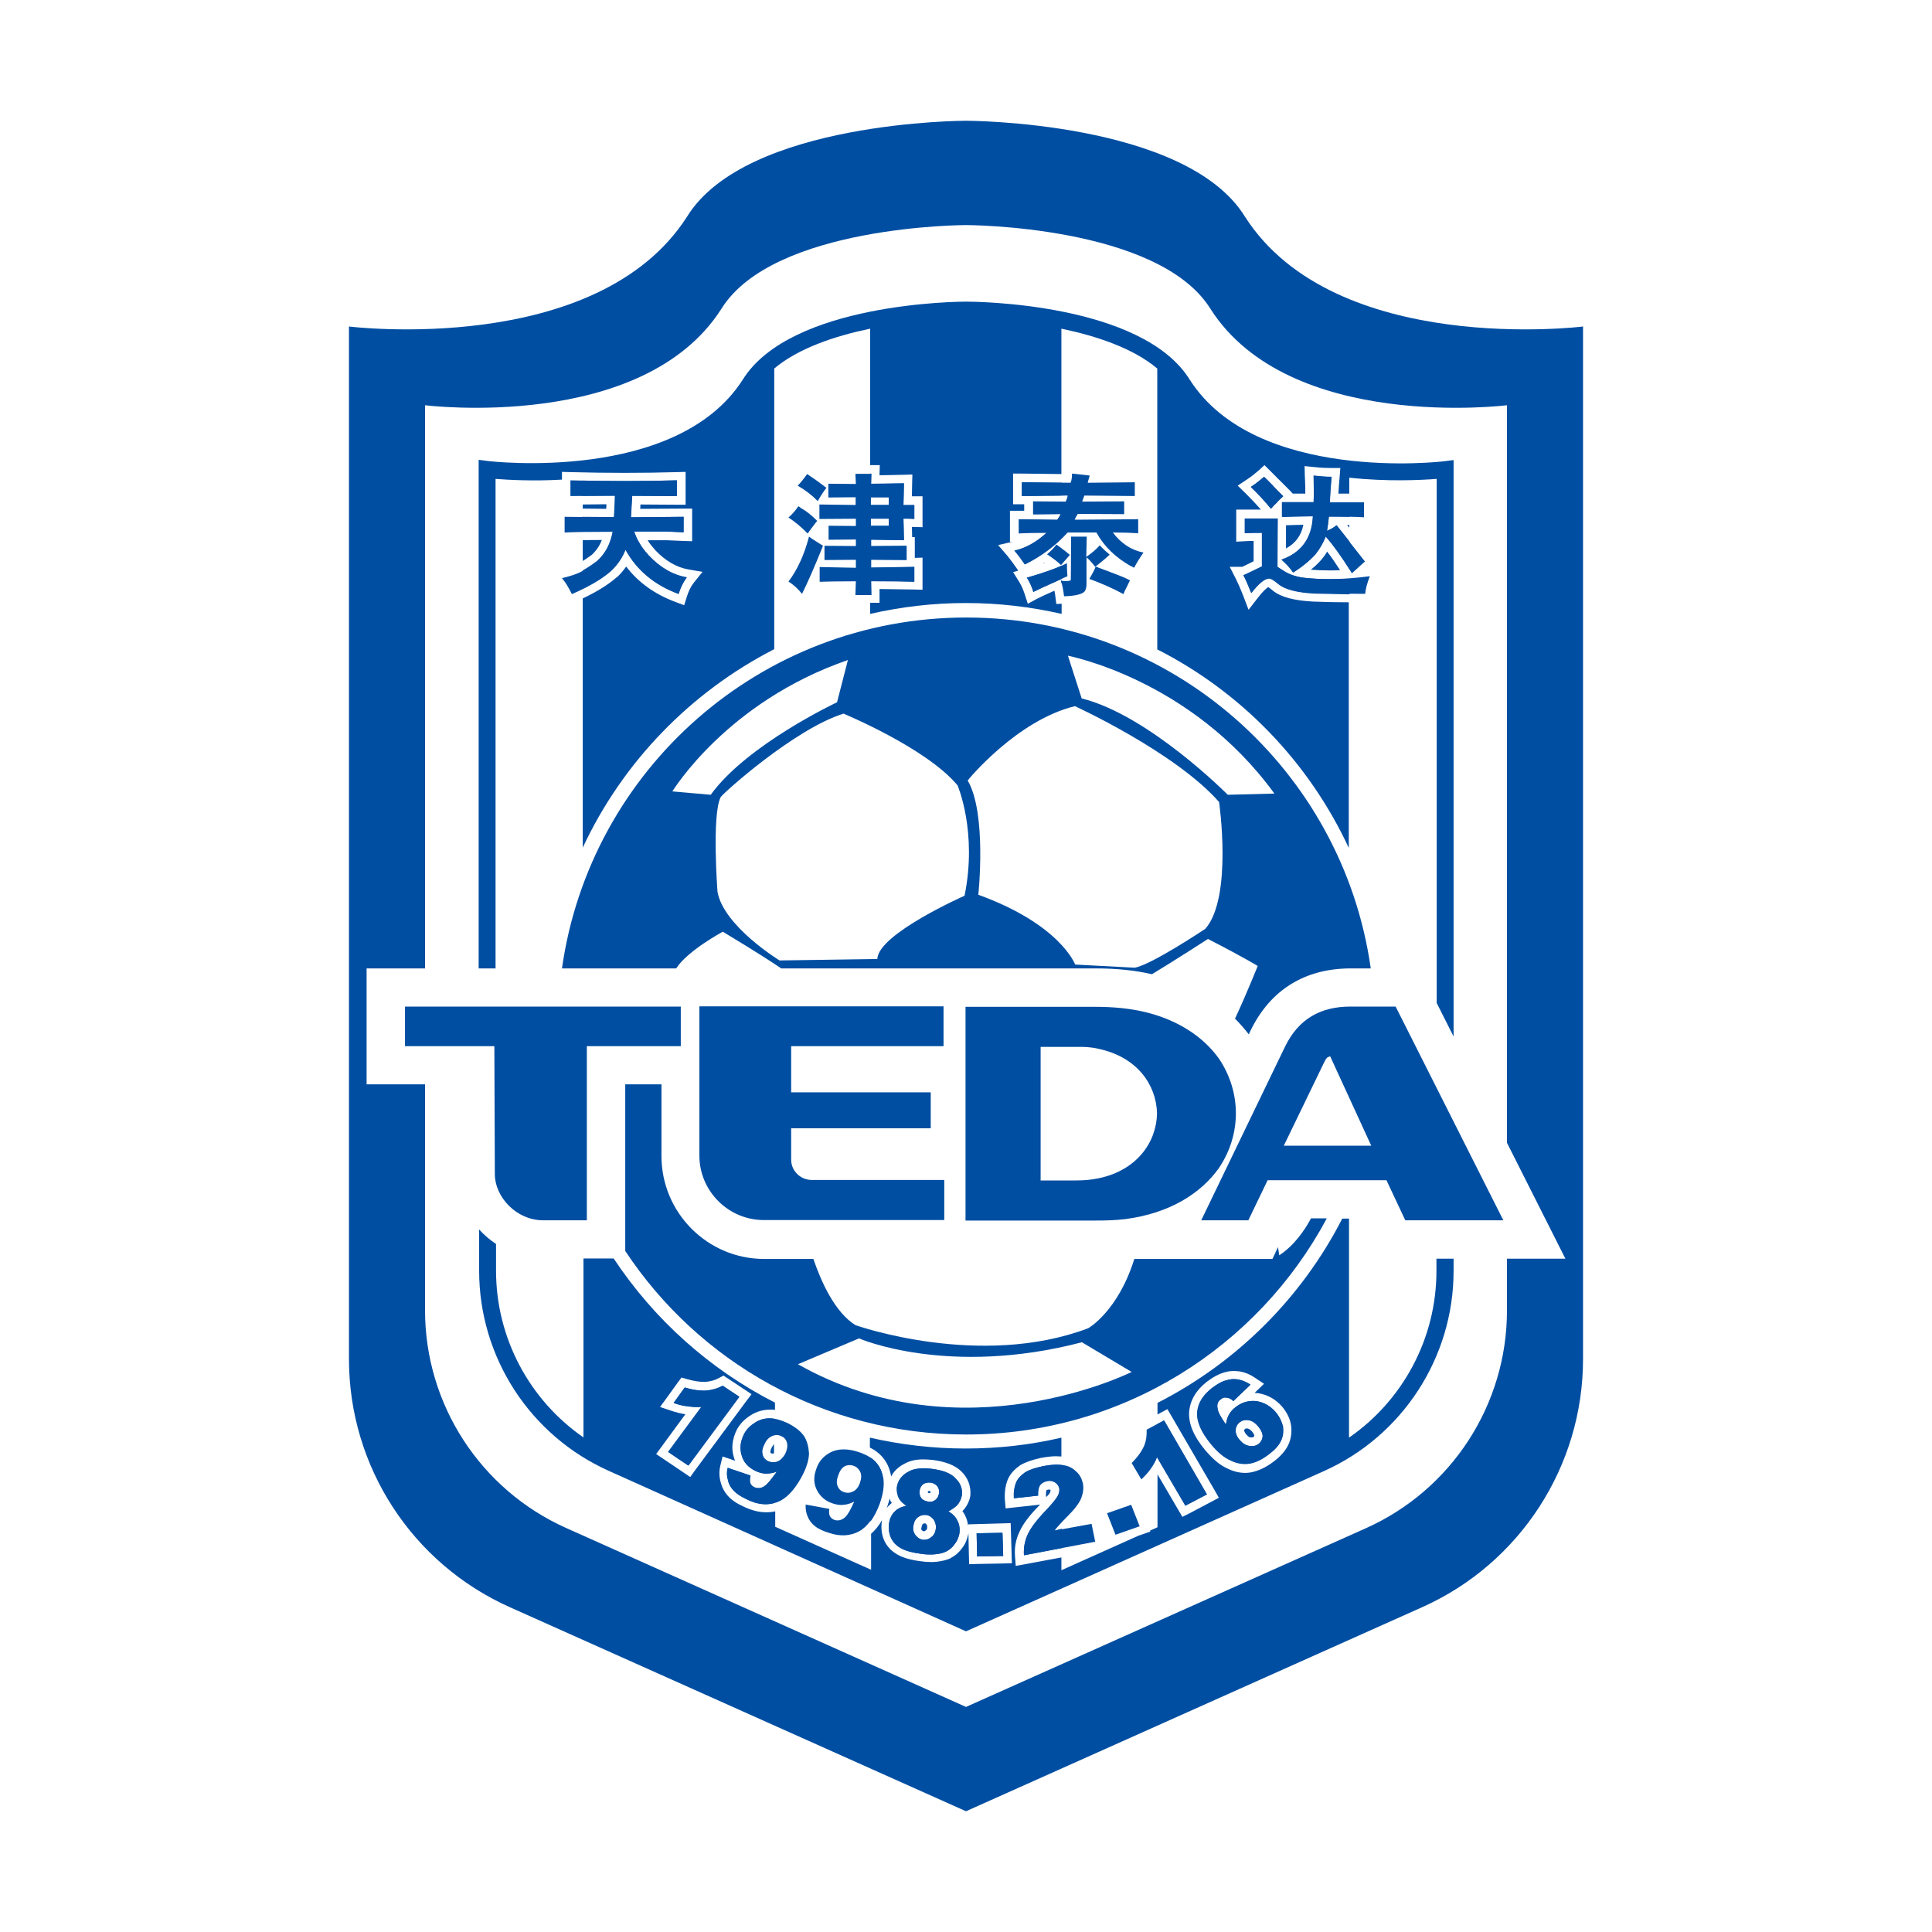 <svg version="1.1" xmlns="http://www.w3.org/2000/svg" xmlns:xlink="http://www.w3.org/1999/xlink" x="0px" y="0px"
	 viewBox="0 0 800 800" style="enable-background:new 0 0 800 800;" xml:space="preserve">
<style type="text/css">
	.st0{fill:#004EA2;}
	.st1{fill-rule:evenodd;clip-rule:evenodd;fill:#004EA2;}
</style>
<path class="st0" d="M385.7,608.2c-1.1-0.1-2.2-0.2-3.3-0.2c-2.2,0-4.1,0.3-5.7,1.1c-3.1,1.5-4.8,3.7-5.3,6.5
	c-0.2,1.7,0.1,3.3,0.8,4.8c0.6,1.1,1.6,2.1,3.1,3.1c-2.2,0.5-3.9,1.3-5,2.6c-1.2,1.2-1.9,2.9-2.2,4.8c-0.2,2.2,0,4,0.8,5.8
	c0.8,1.8,2.1,3.2,4,4.3c1.9,1.1,4.7,1.9,8.5,2.4c1.2,0.2,2.4,0.3,3.6,0.3c0.7,0,1.4,0,2.1-0.1c1.9-0.2,3.4-0.5,4.8-1.2
	c1.3-0.7,2.5-1.7,3.4-3c1.1-1.4,1.7-2.9,2-4.6c0.2-1.7,0-3.5-0.8-5c-0.7-1.6-2-2.9-3.8-4c1.5-0.8,2.7-1.6,3.6-2.5
	c1.1-1.2,1.7-2.6,2-4.1c0.3-2.6-0.5-4.9-2.5-6.9C393.9,610.1,390.5,608.8,385.7,608.2z M387.5,633.1c-0.2,1.4-0.8,2.7-1.9,3.4
	c-0.9,0.8-2,1.1-3,1.1c-0.1,0-0.2,0-0.4,0c-1.3-0.2-2.2-0.8-3.1-1.9c-0.8-1-1.2-2.4-0.9-3.8c0.2-1.6,0.8-2.8,1.8-3.6
	c0.9-0.7,1.8-1,2.8-1c0.2,0,0.4,0,0.6,0c1.2,0.1,2.3,0.8,3.2,1.9C387.3,630.3,387.7,631.6,387.5,633.1z M388.8,618.5
	c-0.2,1.1-0.6,1.9-1.5,2.6c-0.6,0.5-1.4,0.8-2.2,0.8c-0.2,0-0.5,0-0.7-0.1c-1.2-0.2-2.2-0.6-2.9-1.4c-0.6-0.9-0.9-1.8-0.7-3.1
	c0.1-1.1,0.6-2,1.4-2.7c0.8-0.5,1.6-0.7,2.6-0.7c0.2,0,0.4,0,0.6,0c1.2,0.2,2,0.7,2.7,1.4C388.8,616.3,389,617.3,388.8,618.5z"/>
<path class="st0" d="M383,630.8c-0.1,0-0.1,0-0.2,0c-0.2,0-0.4,0-0.7,0.3l0,0l0,0c-0.3,0.2-0.4,0.8-0.5,1.2l0,0.2l-0.1,0.2
	c-0.1,0.3,0,0.6,0.1,0.8c0.3,0.4,0.6,0.5,0.9,0.6c0.2,0,0.4-0.1,0.7-0.3l0.1-0.1l0.2-0.1c0.2-0.1,0.4-0.5,0.4-0.9l0-0.1l0-0.1
	c0.1-0.4,0-0.8-0.2-1.2C383.4,630.9,383.2,630.8,383,630.8z"/>
<path class="st0" d="M385.3,617.6L385.3,617.6c0-0.1-0.1-0.1-0.4-0.2c-0.1,0-0.1,0-0.2,0c-0.2,0-0.3,0-0.4,0.1c0,0.1,0,0.1-0.1,0.2
	l0,0.1l0,0.1c0,0.1,0,0.2,0,0.2c0,0,0,0,0,0c0.2,0.1,0.5,0.2,0.6,0.2l0.1,0l0.1,0c0,0,0.1,0,0.1,0c0,0,0,0,0.1-0.1c0,0,0,0,0,0
	c0,0,0-0.1,0-0.2l0-0.1l0-0.1C385.4,617.8,385.4,617.7,385.3,617.6C385.4,617.7,385.4,617.7,385.3,617.6L385.3,617.6z"/>
<path class="st0" d="M362.6,605.4c-0.6-0.7-1.4-1.3-2.2-1.9v26.6c1.5-2,2.8-4.5,3.9-7.5c1.4-4,1.9-7.5,1.5-10.3
	C365.3,609.5,364.3,607.2,362.6,605.4z"/>
<polygon class="st0" points="404.4,634.9 404.6,644.5 415.4,644.3 415.1,634.7 "/>
<path class="st0" d="M292.4,575.8c-0.4,0-0.8,0-1.2,0c-2.2,0-4.7-0.4-7.7-1.3l-4.6,6.4c2.2,0.8,4.2,1.2,6,1.4
	c1.2,0.2,2.5,0.3,3.9,0.3c0.5,0,1.1,0,1.6-0.1l-13.8,18.7l8.3,5.6l21.1-28.5l-6.8-4.5C297.1,574.9,294.8,575.6,292.4,575.8z"/>
<path class="st0" d="M319.7,599.2L319.7,599.2l-0.1,0.1c-0.6,1.1-0.6,1.8-0.6,1.9l0,0.1l0,0.1c0,0,0,0.2,0.4,0.4
	c0.2,0.1,0.3,0.1,0.5,0.1c0.1,0,0.3,0,0.5-0.1c0,0,0.1-0.1,0.1-0.1V598C320.4,598.2,320,598.5,319.7,599.2z"/>
<path class="st0" d="M312.6,609c1.4,0.7,2.8,1.1,4.2,1.2c1.2,0,2.5-0.1,3.8-0.5v-4.3c-0.2,0-0.4,0.1-0.6,0.1c-0.7,0-1.4-0.2-2.1-0.5
	c-1.2-0.6-2-1.6-2.2-2.8c-0.4-1.3,0-2.8,0.9-4.5c0.8-1.7,2-2.7,3.2-3.2c0.3-0.1,0.6-0.2,0.9-0.2v-6.8c-0.7-0.1-1.4-0.2-2-0.2
	c-2.2,0-4.3,0.6-6.1,1.8c-1.9,1.2-3.5,2.7-4.5,4.7c-1.5,3-1.9,5.9-1,8.8C307.8,605.5,309.8,607.6,312.6,609z"/>
<path class="st0" d="M316.6,615.3c-0.8,0.6-1.7,0.9-2.6,0.9c-0.6,0-1.3-0.2-1.8-0.4c-0.7-0.4-1.3-0.9-1.6-1.7
	c-0.2-0.7-0.2-1.8,0.1-3.1l-9.4-3.2c-0.5,1.8-0.4,3.6,0.1,5.1c0.3,1.6,1.1,3,2.3,4.3c1.2,1.3,3,2.5,5.6,3.7c2.6,1.3,5.2,2,7.7,2
	c1.3,0,2.5-0.2,3.8-0.6v-11.7C318.9,613.1,317.6,614.7,316.6,615.3z"/>
<path class="st0" d="M369.3,622.3c0,0-0.1-0.1-0.1-0.1l-0.1-0.1l-0.1-0.1c-0.3-0.5-0.5-1-0.6-1.5c-0.3,1.1-0.6,2.2-1,3.3
	c-0.1,0.2-0.2,0.5-0.3,0.7c0.2-0.3,0.4-0.5,0.6-0.7C368.3,623.2,368.8,622.7,369.3,622.3z"/>
<path class="st0" d="M516.5,591.5L516.5,591.5L516.5,591.5c-0.2,0-0.3,0-0.4,0c-0.1,0-0.3,0-0.6,0.2c-0.2,0.2-0.3,0.4-0.3,0.7l0,0
	l0,0c0,0.1,0.1,0.7,0.8,1.5c0.7,0.8,1.3,1.3,1.7,1.3l0.1,0l0.1,0c0.2,0,0.3,0,0.5,0c0.3,0,0.5-0.1,0.7-0.2c0.2-0.2,0.3-0.3,0.3-0.5
	c0-0.2-0.2-0.8-1-1.8C517.3,591.6,516.7,591.5,516.5,591.5z"/>
<path class="st0" d="M434.8,618c0.2-0.4,0.2-0.7,0.2-0.9c0,0,0-0.1,0-0.1c0,0,0,0-0.1-0.1c-0.1-0.1-0.2-0.1-0.4-0.1
	c-0.1,0-0.2,0-0.3,0l-0.1,0l-0.1,0c-0.4,0.1-0.6,0.2-0.7,0.3c-0.1,0.3-0.2,0.9-0.2,2l0.1,0.8C434.3,618.9,434.7,618.3,434.8,618z"/>
<polygon class="st0" points="479.3,589.6 479.3,603.6 490.9,623.4 499.8,618.8 482.1,588.2 "/>
<path class="st0" d="M528.3,584.8c-2.2-2.6-4.9-4.1-7.9-4.6c-0.5-0.1-1-0.1-1.5-0.1c-2.6,0-5,0.8-7.1,2.4c-1.4,1-2.2,2-2.9,3.2
	c-0.7,1.2-1,2.6-1.3,4.1c-2.1-3.1-3.3-5.2-3.4-6.5c-0.4-1.7,0-3.1,1.4-4c0.5-0.4,1-0.7,1.7-0.7c0.2,0,0.4,0,0.6,0.1
	c0.8,0,1.8,0.4,2.8,1.4l7.1-6.8c-1.7-1.1-3.4-1.8-5-2.1c-0.6-0.1-1.3-0.2-1.9-0.2c-1,0-2,0.2-3,0.5c-1.8,0.4-3.7,1.5-6,3.2
	c-3.7,2.9-5.8,6.2-6.1,10c-0.3,3.9,1.7,8.3,5.7,13.2c2.7,3.3,5.4,5.6,8.2,6.8c2,1,4.1,1.4,6,1.4c0.6,0,1.1,0,1.7-0.1
	c2.6-0.4,5.2-1.7,8-3.8c2.4-1.8,4.1-3.6,5-5.5c1-1.9,1.2-4,0.9-6.1C530.7,588.5,529.8,586.6,528.3,584.8z M521.2,597.9
	c-0.8,0.6-1.8,0.9-2.9,0.9c-0.3,0-0.7,0-1.1-0.1c-1.4-0.2-2.7-1-4-2.5c-1.2-1.4-1.7-2.9-1.6-4.1c0.1-1.4,0.7-2.4,1.7-3.2
	c0.9-0.6,1.7-0.9,2.7-0.9c0.3,0,0.6,0,1,0.1c1.5,0.2,2.7,1.1,4,2.6c1.2,1.5,1.8,2.8,1.8,4.1C522.7,596.1,522.2,597,521.2,597.9z"/>
<path class="st0" d="M436.6,633.8c0.7-1,1.4-1.8,2-2.4c0.2-0.3,0.6-0.7,1.1-1.2v-23.5c-0.7-0.1-1.4-0.2-2.3-0.2
	c-1.6,0-3.5,0.2-5.5,0.6c-3.3,0.7-5.8,1.5-7.5,2.6c-1.7,1.2-3,2.5-3.7,4.2c-0.7,1.7-1.1,3.9-0.9,6.5l10-1.1
	c-0.1-1.9,0.2-3.4,0.8-4.3c0.7-0.9,1.6-1.4,2.9-1.7c0.4-0.1,0.7-0.1,1.1-0.1c0.8,0,1.5,0.2,2.2,0.6c1,0.6,1.5,1.4,1.8,2.4
	c0.2,0.9,0,2.1-0.6,3.2c-0.6,1.2-2.2,3.1-4.6,5.7c-4.1,4.2-6.7,7.7-7.9,10.4c-1.2,2.7-1.7,5.5-1.5,8.5l15.7-3v-8L436.6,633.8z"/>
<path class="st0" d="M262.6,220.1c0.7,2,1.3,3.5,2.1,4.6c0.8,1.6,2.3,3.5,4,5.5c4.8,5,10.1,8,15.7,9c-1.4,1.7-2.5,4-3.4,6.8
	c-10-3.7-17.3-9.8-22-18.3c-1.2,3.2-3.2,6.1-5.9,8.7c-3.6,3.2-8.9,6.4-16.3,9.6c-1.4-2.8-2.7-5-4.1-6.6c3.4-0.8,6.2-1.7,8.4-2.9
	c2.5-1.4,4.5-2.8,6.3-4.1c3.4-3.1,5.5-7.2,6.4-12.2c-9.3,0-15.9,0.1-20,0.3V214l20.5,0.2c0.3-4.8,0.4-7.7,0.4-8.9l-18.5,0.1v-6.5
	c15.1,0.4,29.8,0.4,44.1,0v6.5l-18.5-0.1l-0.5,8.9l21.8-0.2v6.4l-7-0.3H262.6z"/>
<path class="st0" d="M339.2,208.9l15.1,0.2v-3.2L343,206v-5.7l11.4,0.1l-0.2-4.2h6.6l-0.1,4.2l13.6-0.2l-0.2,9c1.6,0,3,0,4.5,0v5.7
	c-1.5-0.1-3-0.1-4.5-0.1l0.2,8.9l-13.6-0.2v2.7l14.7-0.1v5.8l-14.7-0.1v3.3l17.9-0.3v6.1c-3.2-0.1-9.1-0.2-17.9-0.2l0.1,5.7h-6.6
	l0.2-5.7c-7,0-12,0.1-15,0.2v-6.1l15,0.3v-3.3l-13,0.1V226l13,0.1v-2.7l-11.3,0.1v-5.8l11.3,0.1v-3l-15.1,0.1V208.9L339.2,208.9z
	 M368,214.7L368,214.7h-7.4v3h7.4V214.7L368,214.7z M368,205.9L368,205.9h-7.4v3.2h7.4V205.9L368,205.9z M334.4,220.9L334.4,220.9
	c-2.4-2.5-5-4.7-7.9-6.6c1.8-1.6,3.1-3.2,4.1-4.7l1.1,0.8c2.2,1.2,4.4,3,6.7,5.3l-0.3,0.3c-1.8,2.4-3,3.9-3.4,4.6L334.4,220.9
	L334.4,220.9z M332.1,245.9c2.3-4.6,5.2-11.2,8.7-19.9c-2.5-1.6-4.5-2.8-5.8-3.8c-2,7.6-4.8,13.7-8.5,18.6
	C328.7,242.2,330.5,243.9,332.1,245.9L332.1,245.9L332.1,245.9z M330.3,201.1c3.4,2,6.1,4.1,8.3,6.4c1.5-2.6,2.7-4.4,3.6-5.5
	c-2.6-2-5.2-3.9-8-5.7C332.8,198.3,331.5,199.9,330.3,201.1L330.3,201.1z"/>
<path class="st0" d="M421.9,220.8V215l15.9,0.2c0.6-0.8,1.1-1.6,1.4-2.4l-11.4,0.1v-5.3l13.5,0.1c0.4-0.9,0.7-1.8,0.8-2.5l-18.9,0.2
	v-5.7l20.1,0.2c0.5-1.2,0.6-2.4,0.6-3.8l7.3,0.8c-0.2,1-0.6,2-0.8,3l19.5-0.2v5.7l-20.9-0.2c-0.3,0.9-0.6,1.7-0.9,2.5l17.4-0.1v5.3
	l-19.2-0.1c-0.4,0.6-0.9,1.4-1.3,2.4l26.3-0.2v5.8c-3-0.2-6.5-0.3-10.5-0.3c3.4,4.5,7.6,7.3,12.7,8.3c-1.2,1.7-2.5,3.7-3.9,6.3
	c-0.8-0.5-1.3-0.7-1.4-0.7c-6.3-3.6-11-8.1-14.2-13.9h-11.9c-4.9,5.4-10.8,9.8-17.6,13.2c-1.3-2-2.7-3.8-4.3-5.7
	c4.6-1.1,9.1-3.5,13.3-7.4C428.4,220.5,424.6,220.6,421.9,220.8L421.9,220.8z M441.8,233.2c-3.7,1.9-9.3,3.9-16.6,6
	c1.1,1.7,2,3.6,2.7,5.9c2-1.1,6.7-3.2,14.1-6.5C441.8,236.1,441.8,234.2,441.8,233.2L441.8,233.2L441.8,233.2z M437.5,225.6
	c-1.1,1.5-2.4,2.7-3.8,3.9c2.5,1.7,4.5,3.2,5.7,4.4l3.6-4.1C441.6,228.5,439.8,227.2,437.5,225.6L437.5,225.6L437.5,225.6z
	 M450,222.2h-6.5c0,11.6-0.1,17.5-0.1,17.8l-0.1,0.3c-0.4,0.3-1.7,0.4-4,0.2c0.6,1.7,1,3.9,1.3,6.4c4.7-0.1,7.7-0.9,8.6-2.1
	c0.4-0.6,0.7-1.7,0.7-3v-11c0.9,0.7,2.1,2,3.6,3.9c1.5-1.2,3.6-2.8,6-5c-1.2-1.1-2.7-2.3-4.1-3.9c-1.4,1.6-3.3,3.2-5.6,4.8
	L450,222.2L450,222.2L450,222.2z M467.1,239.9c-1.2-0.7-5.6-2.4-13.4-5.3c-0.4,1.3-1.5,3.1-2.6,5.1c4.8,1.8,9.5,3.8,14.1,6.3
	c0.5-1.3,0.9-2.1,1.1-2.4l1.6-3.3L467.1,239.9L467.1,239.9z"/>
<path class="st0" d="M530.9,207.9l13,0c0.2-2.7,0.1-6.4,0-11c2.7,0.3,5.1,0.5,7.4,0.5c-0.3,3.6-0.5,7.1-0.7,10.6l14.2,0v6.2
	c-2.9-0.2-7.7-0.3-14.6-0.3c-0.3,2.9-0.5,4.9-0.8,5.9c1.5-0.6,2.9-1.4,4-2.3l8.8,11.2l3,3.8c-0.4,0.3-2.2,2-5.4,4.9
	c-4-6.5-7.6-11.5-10.9-15.3c-1,2.5-2.4,5-4.3,7.4c-2.3,2.6-5.4,5.1-9.2,7.5c-1.2-1.9-2.9-3.6-4.8-5.3c8.3-2.9,12.6-8.9,13-18
	c-6.2,0.1-10.5,0.1-12.8,0.3V207.9L530.9,207.9z M522.5,220.5v14c-4.8,2.3-7.3,3.6-7.7,3.6c1.2,2.3,2.2,4.8,3.2,7.3
	c3-3.9,5.5-6,7.4-6c0.7,0,2,0.8,3.9,2.4c2.6,2.1,7.4,3.4,14.7,3.8c6.1,0.2,13.2,0.3,21.3,0.3c0.1-1.7,0.7-4.1,1.9-7.3
	c-10,1.3-19.2,1.6-27.7,0.6c-3.5-0.5-6.3-1.6-8.6-3.2l-0.8-0.5l-0.3-0.2l-0.2-0.1l-0.7-0.5l0.1-20h-13.6v6.1
	C517.6,220.5,520,220.5,522.5,220.5L522.5,220.5L522.5,220.5z M531.4,205.5l-2.4-2.4c-0.6-0.6-1.3-1.3-2-2.1c-0.9-0.9-2-2.1-3.5-3.5
	c-1.4,1.2-3.2,2.7-5.5,4.2c3.2,3.1,6,6.1,8.3,9l1.4-1.6c0.7-0.6,1.2-1.2,1.7-1.8C530.1,206.7,530.7,206.2,531.4,205.5L531.4,205.5z"
	/>
<path class="st0" d="M433.6,229.5c2.5,1.7,4.5,3.2,5.7,4.4l0.3-0.4v-6.4c-0.7-0.5-1.4-1-2.2-1.6C436.4,227,435.1,228.3,433.6,229.5z
	"/>
<path class="st0" d="M439.7,207.7l-11.9,0v5.3l11.4-0.1c-0.4,0.8-0.8,1.5-1.4,2.4l-15.9-0.2v5.8c2.7-0.2,6.5-0.3,11.4-0.3
	c-4.2,3.9-8.7,6.4-13.3,7.4c1.6,1.9,3,3.8,4.3,5.7c5.8-2.9,10.9-6.5,15.4-10.9V207.7z"/>
<path class="st0" d="M432.7,233.1c-0.1,0-0.1-0.1-0.2-0.1c-0.2,0.1-0.4,0.3-0.7,0.4C432.2,233.3,432.5,233.2,432.7,233.1z"/>
<polygon class="st0" points="439.7,199.9 423.1,199.7 423.1,205.4 439.7,205.2 "/>
<path class="st0" d="M439.7,234.2c-3.6,1.6-8.4,3.3-14.5,5c1.1,1.7,2,3.6,2.7,5.9c1.8-0.9,5.7-2.7,11.8-5.4V234.2z"/>
<path class="st0" d="M251.1,208.8l-9.8,0.1v1.7l9.7,0.1C251.1,210,251.1,209.4,251.1,208.8z"/>
<path class="st0" d="M264.7,224.7c-0.7-1.1-1.4-2.6-2.1-4.6h13.4l7,0.3V214l-21.8,0.2l0.5-8.9l18.5,0.1v-6.5
	c-7.2,0.2-14.4,0.3-21.8,0.3c-5.7,0-11.4-0.1-17.2-0.2v6.3l13.4-0.1c0,1.1-0.1,4.1-0.4,8.9l-13-0.1v6.1c3.4-0.1,7.6-0.1,12.5-0.1
	c-0.9,5-3,9.1-6.4,12.2c-1.7,1.3-3.7,2.7-6,4v7.5c5.1-2.5,9-5,11.8-7.5c2.7-2.6,4.6-5.5,5.9-8.7c4.7,8.5,12,14.6,22,18.3
	c0.8-2.8,2-5.1,3.4-6.8c-5.6-0.9-10.9-3.9-15.7-9C267,228.1,265.5,226.3,264.7,224.7z"/>
<path class="st0" d="M249.2,223.6c-2.9,0-5.6,0-7.9,0.1v8.6c1.2-0.8,2.5-1.6,3.8-2.6C246.9,228,248.3,226,249.2,223.6z"/>
<path class="st0" d="M374.3,200.1l-13.6,0.2l0.1-4.2h-0.4v50.2h0.4l-0.1-5.7c8.7,0,14.7,0.1,17.9,0.2v-6.1l-17.9,0.3v-3.3l14.7,0.1
	V226l-14.7,0.1v-2.7l13.6,0.2l-0.2-8.9c1.5,0,3,0,4.5,0.1v-5.7c-1.4,0-2.9,0-4.5,0L374.3,200.1z M368,217.8h-7.4v-3h7.4V217.8z
	 M368,209.1h-7.4v-3.2h7.4V209.1z"/>
<path class="st0" d="M550.5,239.8c-3.8,0-7.4-0.2-10.9-0.6c-3.5-0.5-6.3-1.6-8.6-3.2l-0.8-0.5l-0.3-0.2l-0.2-0.1l-0.7-0.5l0.1-20
	h-13.6v6.1c2.3-0.1,4.6-0.1,7.2-0.1v14c-4.8,2.3-7.3,3.6-7.7,3.6c1.2,2.3,2.2,4.8,3.2,7.3c3-3.9,5.5-6,7.4-6c0.7,0,2,0.8,3.9,2.4
	c2.6,2.1,7.4,3.4,14.7,3.8c4.3,0.1,9.2,0.2,14.6,0.3v-6.4C555.9,239.7,553.1,239.8,550.5,239.8z"/>
<path class="st0" d="M527.7,209.1c0.7-0.6,1.2-1.2,1.7-1.8c0.6-0.6,1.2-1.2,1.9-1.9l-2.4-2.4c-0.6-0.6-1.3-1.3-2-2.1
	c-0.9-0.9-2-2.1-3.5-3.5c-1.4,1.2-3.2,2.7-5.5,4.2c3.2,3.1,6,6.1,8.3,9L527.7,209.1z"/>
<path class="st0" d="M439.3,240.4c0.1,0.4,0.3,0.9,0.4,1.3v-1.3C439.5,240.4,439.4,240.4,439.3,240.4z"/>
<path class="st0" d="M532.5,217.5l0,9.6c3.9-2.1,6.3-5.3,7.2-9.8C536.5,217.4,534.1,217.4,532.5,217.5z"/>
<path class="st0" d="M547.2,231.7L547.2,231.7c-1.3,1.5-2.8,2.9-4.4,4.2c2.5,0.2,5,0.3,7.7,0.3c1.5,0,2.9,0,4.4-0.1
	c-1.9-2.9-3.6-5.5-5.4-7.7C548.9,229.6,548.1,230.6,547.2,231.7L547.2,231.7z"/>
<path class="st0" d="M530.9,214.1c2.3-0.1,6.6-0.2,12.8-0.3c-0.4,9.1-4.7,15-13,18c1.9,1.7,3.5,3.4,4.8,5.3c3.8-2.4,6.8-4.9,9.2-7.5
	c1.9-2.4,3.3-4.9,4.3-7.4c3,3.4,6.2,7.9,9.8,13.5v-11.5l-5.3-6.7c-1.1,1-2.5,1.7-4,2.3c0.2-1,0.5-3,0.8-5.9c3.3,0,6.1,0,8.5,0.1
	v-5.9l-8.1,0c0.1-3.5,0.4-7,0.7-10.6c-2.2,0-4.7-0.2-7.4-0.5c0.1,4.7,0.3,8.4,0,11l-13,0V214.1z"/>
<path class="st0" d="M558.7,218.5v-1.1c-0.3,0-0.6,0-0.9,0L558.7,218.5z"/>
<path class="st0" d="M299.3,573.8c-2.2,1.2-4.5,1.8-6.9,2c-2.4,0.2-5.4-0.2-8.8-1.2l-4.6,6.4c2.2,0.8,4.2,1.2,6,1.4
	c1.7,0.2,3.6,0.4,5.6,0.2l-13.8,18.7l8.3,5.6l21.1-28.5L299.3,573.8z"/>
<path class="st0" d="M332.9,594.6c-1.4-2-3.7-3.8-6.9-5.4c-2.6-1.2-5.1-1.9-7.3-1.9c-2.2,0-4.3,0.6-6.1,1.8
	c-1.9,1.2-3.5,2.7-4.5,4.7c-1.5,3-1.9,5.9-1,8.8c0.9,2.9,2.8,5,5.7,6.4c1.4,0.7,2.8,1.1,4.2,1.2c1.4,0,2.9-0.2,4.5-0.7
	c-2.1,3.1-3.7,5.1-4.8,5.8c-1.5,1.1-3,1.1-4.4,0.5c-0.7-0.4-1.3-0.9-1.6-1.7c-0.2-0.7-0.2-1.8,0.1-3.1l-9.4-3.2
	c-0.5,1.8-0.4,3.6,0.1,5.1c0.3,1.6,1.1,3,2.3,4.3c1.2,1.3,3,2.5,5.6,3.7c4.3,2.1,8.4,2.5,12.2,1.2c3.9-1.4,7.2-4.9,10.2-10.3
	c2.1-3.8,3.1-7.1,3.2-9.9C334.8,599,334.2,596.6,332.9,594.6z M325.1,602.1c-1,1.6-2,2.6-3.3,3.1c-1.3,0.4-2.5,0.4-3.8-0.2
	c-1.2-0.6-2-1.6-2.2-2.8c-0.4-1.3,0-2.8,0.9-4.5c0.8-1.7,2-2.7,3.2-3.2c1.2-0.4,2.5-0.4,3.6,0.2c1.3,0.5,2.1,1.5,2.4,2.9
	C326.2,598.9,325.9,600.4,325.1,602.1z"/>
<path class="st0" d="M362.6,605.4c-1.6-1.8-4.1-3.2-7.6-4.3c-2.8-0.9-5.4-1.1-7.6-0.8c-2.1,0.3-4.1,1.2-5.8,2.6
	c-1.7,1.4-2.9,3.2-3.6,5.4c-1.2,3.2-1.1,6.1,0.3,8.8c1.4,2.7,3.7,4.6,6.7,5.5c1.5,0.5,3,0.7,4.4,0.5c1.4-0.1,2.9-0.6,4.3-1.3
	c-1.5,3.4-2.7,5.5-3.8,6.5c-1.4,1.2-2.8,1.5-4.3,1.1c-0.8-0.3-1.5-0.8-1.9-1.5c-0.4-0.7-0.5-1.7-0.3-3.1l-9.8-1.8
	c-0.1,1.9,0.2,3.6,0.9,5.1c0.6,1.5,1.6,2.8,2.9,3.8c1.3,1.1,3.4,2.1,6.1,2.9c4.6,1.5,8.6,1.2,12.2-0.7c3.5-1.9,6.3-5.8,8.4-11.6
	c1.4-4,1.9-7.5,1.5-10.3C365.3,609.5,364.3,607.2,362.6,605.4z M356.1,614c-0.6,1.7-1.5,2.9-2.7,3.5c-1.3,0.7-2.5,0.8-3.8,0.4
	c-1.3-0.4-2.2-1.2-2.7-2.4c-0.6-1.2-0.5-2.7,0.2-4.6c0.6-1.8,1.5-3.1,2.6-3.7c1.1-0.6,2.4-0.7,3.6-0.3c1.3,0.4,2.3,1.3,2.9,2.6
	C356.8,610.7,356.7,612.2,356.1,614z"/>
<path class="st0" d="M385.7,608.2c-3.6-0.4-6.7-0.2-9,0.9c-3.1,1.5-4.8,3.7-5.3,6.5c-0.2,1.7,0.1,3.3,0.8,4.8
	c0.6,1.1,1.6,2.1,3.1,3.1c-2.2,0.5-3.9,1.3-5,2.6c-1.2,1.2-1.9,2.9-2.2,4.8c-0.2,2.2,0,4,0.8,5.8c0.8,1.8,2.1,3.2,4,4.3
	c1.9,1.1,4.7,1.9,8.5,2.4c1.9,0.3,3.9,0.3,5.7,0.2c1.9-0.2,3.4-0.5,4.8-1.2c1.3-0.7,2.5-1.7,3.4-3c1.1-1.4,1.7-2.9,2-4.6
	c0.2-1.7,0-3.5-0.8-5c-0.7-1.6-2-2.9-3.8-4c1.5-0.8,2.7-1.6,3.6-2.5c1.1-1.2,1.7-2.6,2-4.1c0.3-2.6-0.5-4.9-2.5-6.9
	C393.9,610.1,390.5,608.8,385.7,608.2z M387.5,633.1c-0.2,1.4-0.8,2.7-1.9,3.4c-1,0.9-2.2,1.2-3.4,1.1c-1.3-0.2-2.2-0.8-3.1-1.9
	c-0.8-1-1.2-2.4-0.9-3.8c0.2-1.6,0.8-2.8,1.8-3.6c1.1-0.8,2.2-1.1,3.4-1c1.2,0.1,2.3,0.8,3.2,1.9
	C387.3,630.3,387.7,631.6,387.5,633.1z M388.8,618.5c-0.2,1.1-0.6,1.9-1.5,2.6c-0.8,0.6-1.8,0.9-2.9,0.7c-1.2-0.2-2.2-0.6-2.9-1.4
	c-0.6-0.9-0.9-1.8-0.7-3.1c0.1-1.1,0.6-2,1.4-2.7c0.9-0.6,1.9-0.8,3.1-0.7c1.2,0.2,2,0.7,2.7,1.4C388.8,616.3,389,617.3,388.8,618.5
	z"/>
<polygon class="st0" points="404.4,634.9 404.6,644.5 415.4,644.3 415.1,634.7 "/>
<path class="st0" d="M436.6,633.8c0.7-1,1.4-1.8,2-2.4c0.5-0.6,1.7-1.7,3.4-3.5c2.8-2.8,4.8-5.3,5.7-7.5c0.8-2.1,1.1-4.1,0.7-6.2
	c-0.5-2-1.3-3.6-2.8-4.9c-1.4-1.4-3.1-2.3-5.2-2.6c-2.1-0.4-4.9-0.3-8.4,0.4c-3.3,0.7-5.8,1.5-7.5,2.6c-1.7,1.2-3,2.5-3.7,4.2
	c-0.7,1.7-1.1,3.9-0.9,6.5l10-1.1c-0.1-1.9,0.2-3.4,0.8-4.3c0.7-0.9,1.6-1.4,2.9-1.7c1.2-0.3,2.3-0.1,3.2,0.5c1,0.6,1.5,1.4,1.8,2.4
	c0.2,0.9,0,2.1-0.6,3.2c-0.6,1.2-2.2,3.1-4.6,5.7c-4.1,4.2-6.7,7.7-7.9,10.4c-1.2,2.7-1.7,5.5-1.5,8.5l29.5-5.6L452,631L436.6,633.8
	z"/>
<polygon class="st0" points="458.4,626.6 461.9,635.5 471.9,632 468.4,623.1 "/>
<path class="st0" d="M474.8,592c0.1,2.4-0.2,4.7-1.1,6.8c-1,2.2-2.6,4.5-5.1,7l4,6.8c1.7-1.6,3-3.1,3.9-4.4c1-1.4,1.9-2.9,2.6-4.7
	l11.7,20l8.9-4.7l-17.8-30.6L474.8,592z"/>
<path class="st0" d="M531.1,590.7c-0.3-2.1-1.3-4-2.8-5.9c-2.2-2.6-4.9-4.1-7.9-4.6c-3.2-0.4-6.1,0.4-8.6,2.4c-1.4,1-2.2,2-2.9,3.2
	c-0.7,1.2-1,2.6-1.3,4.1c-2.1-3.1-3.3-5.2-3.4-6.5c-0.4-1.7,0-3.1,1.4-4c0.6-0.6,1.4-0.8,2.3-0.6c0.8,0,1.8,0.4,2.8,1.4l7.1-6.8
	c-1.7-1.1-3.4-1.8-5-2.1c-1.7-0.3-3.3-0.2-5,0.3c-1.8,0.4-3.7,1.5-6,3.2c-3.7,2.9-5.8,6.2-6.1,10c-0.3,3.9,1.7,8.3,5.7,13.2
	c2.7,3.3,5.4,5.6,8.2,6.8c2.7,1.3,5.3,1.7,7.7,1.3c2.6-0.4,5.2-1.7,8-3.8c2.4-1.8,4.1-3.6,5-5.5
	C531.2,594.9,531.4,592.8,531.1,590.7z M521.2,597.9c-1.1,0.8-2.4,1.1-3.9,0.8c-1.4-0.2-2.7-1-4-2.5c-1.2-1.4-1.7-2.9-1.6-4.1
	c0.1-1.4,0.7-2.4,1.7-3.2c1.1-0.8,2.3-1.1,3.7-0.8c1.5,0.2,2.7,1.1,4,2.6c1.2,1.5,1.8,2.8,1.8,4.1
	C522.7,596.1,522.2,597,521.2,597.9z"/>
<path class="st0" d="M515.5,89.7C491,50,400,50,400,50s-91,0-115.5,39.7c-37.3,58.3-140,45.5-140,45.5v427.6
	c0,44.4,26.1,84.6,66.6,102.7L400,750l188.9-84.5c40.5-18.1,66.6-58.4,66.6-102.7V135.2C655.5,135.2,552.8,148,515.5,89.7z
	 M624,542.7c0,38.9-22.9,74.2-58.4,90.1L400,706.8l-165.6-74.1c-35.5-15.9-58.4-51.2-58.4-90.1V449h-24.2v-48H176V167.8
	c0,0,90,11.3,122.7-39.9C320.2,93.2,400,93.2,400,93.2s79.8,0,101.3,34.8C534,179.1,624,167.8,624,167.8v305.4l24.2,48H624V542.7z"
	/>
<path class="st1" d="M454.9,434.3c16,3.4,23.9,14.9,24.2,26.7c-0.2,11.8-8.2,23.6-24.2,26.9c-2.8,0.6-5.9,0.9-9.3,0.9h-14.7v-55.3
	h14.7C449,433.4,452.1,433.6,454.9,434.3L454.9,434.3z M504.7,483.7L504.7,483.7c9.4-13.9,9.4-31.5,0-45.4c-6.1-8.5-16-15.5-29.6-19
	c-7.1-1.8-14.3-2.4-21.6-2.4h-53.7v88.5h54c4.1,0,8.1-0.1,12.2-0.6C484.4,502.4,497.3,494.1,504.7,483.7L504.7,483.7z M167.7,416.8
	L167.7,416.8h114.2v16.4H243v72.1h-18.1c-11.1,0-20-9.7-20-19.1l-0.2-53h-37V416.8L167.7,416.8z M390.7,416.8L390.7,416.8v16.4
	h-63.1v19.1h57.8v14.9h-57.8v13c0,4.6,3.8,8.4,8.6,8.4H391v16.6h-74.7c-14.7,0-26.7-12-26.7-26.7v-61.8H390.7z"/>
<path class="st1" d="M577.9,416.8h-18.7c-12.4,0-21.5,5.1-27.1,16.6l-34.7,71.9h19.5l8-16.6h49.2l7.8,16.6h40.6L577.9,416.8
	L577.9,416.8z M531.6,474.4L531.6,474.4l16.6-34.3c0.4-0.8,0.8-1.7,1.5-2.3l1.1-0.4l17,37H531.6z"/>
<g>
	<path class="st0" d="M280,401c4.6-7.3,19.3-15.2,19.3-15.2c3.1,1.9,15.2,9.1,24.2,15.2h130.1c8.9,0,16.4,0.8,23.4,2.4
		c8.8-5.3,23.2-14.6,23.2-14.6c16.1,8.3,20.6,11.2,20.6,11.2s-4.7,11.7-9.4,21.8c2,2,3.9,4.2,5.7,6.5l0.8-1.7
		c8.2-16.8,22.5-25.6,41.4-25.6h8.3c-11.6-82.1-82.2-145.3-167.5-145.3c-85.3,0-155.8,63.2-167.4,145.3H280z M527.7,328.6l-19.3,0.5
		c0,0-32.7-33-60.5-39.9l-5.7-17.7C442.2,271.6,493.1,281,527.7,328.6z M445.1,292.4c0,0,41.5,19,59.7,39.7c0,0,5.7,39.5-5.7,52.5
		c0,0-22.6,15.1-29.3,16.1l-24.6-1.3c0,0-6.1-16.6-40.1-28.9c0,0,3.6-33.7-4.4-47.3C400.6,323.2,420.9,298.3,445.1,292.4z
		 M396.5,325.2c0,0,8.3,19.2,2.9,45.7c0,0-35.9,15.9-36.1,26.2l-40.5,0.6c0,0-23.1-14.1-25.7-28.4c0,0-2.4-31.9,1.3-39.2
		c0.7-1.4,30.6-28.3,50.9-34.6C349.2,295.5,383.5,309.6,396.5,325.2z M351.1,273.3l-4.5,17.5c0,0-37.3,17.5-52.3,38.3l-15.9-1.4
		C278.5,327.7,300.7,290.7,351.1,273.3z"/>
	<path class="st0" d="M542.8,504.6c-2.6,4.9-7,11.2-13.1,15.2c-0.1-0.7-0.3-1.9-0.5-3.4l-2.3,4.9h-43.5h-11.1h-2.6
		c-6.8,21.8-19.1,28.7-19.1,28.7c-45,17-96.4-1.3-96.4-1.3c-8.5-5.3-14.2-18-17.4-27.4h-20.4c-23.4,0-42.5-19.1-42.5-42.6V449h-15
		v69c30.3,45.8,82.2,76,141.2,76c64.6,0,120.8-36.2,149.3-89.5H542.8z M330.4,564.9l25.3-10.7c0,0,36.8,16.1,92.3,1.6l20.6,12.3
		C468.5,568.1,398.5,603.4,330.4,564.9z"/>
</g>
<g>
	<path class="st0" d="M594.8,521.2v5.1c0,27.8-13.8,53.5-36.2,69v-90.7h-2.8c-16.8,32.8-43.7,59.6-76.5,76.3v4.8l1.1-0.6l3-1.6
		l1.7,2.9l17.8,30.6l1.8,3.2l-3.2,1.7l-8.9,4.7l-3,1.5l-1.7-2.9l-8.6-14.7v21.9l-3.1,1.4l0.1,0.4l-3.4,1.2l-1.5,0.5l-31.9,14.3v-5.3
		l-15,2.8l-3.9,0.7l-0.3-3.9c-0.3-3.6,0.3-7,1.8-10.1c1.4-3.3,4.3-7.1,8.6-11.4c0,0,0,0,0,0l-0.7,0.1l-10,1.1l-3.6,0.4l-0.3-3.6
		c-0.2-3,0.2-5.7,1.1-8.1c0.9-2.3,2.5-4.2,4.9-5.9l0.1-0.1l0.1-0.1c2.2-1.3,5-2.3,8.7-3.1c2.2-0.4,4.3-0.7,6.2-0.7h0
		c0.8,0,1.5,0.1,2.3,0.1v-7.8c-12.8,3-26.1,4.5-39.7,4.5c-13.6,0-26.9-1.6-39.6-4.5v4.1c2,1,3.6,2.2,4.8,3.5c2.1,2.2,3.5,5.2,4,8.5
		c1-2,2.9-4.1,6.1-5.6c2-1,4.4-1.5,7.2-1.5c1.1,0,2.4,0.1,3.7,0.2c5.6,0.7,9.6,2.3,12.2,4.9c2.7,2.7,3.9,6.1,3.6,9.8l0,0.1l0,0.1
		c-0.4,2.2-1.4,4.2-2.8,5.8c-0.2,0.2-0.3,0.4-0.5,0.5c0.5,0.7,1,1.4,1.3,2.2c0.6,1.2,0.9,2.6,1.1,4.1l0-0.8l3.5-0.1l10.6-0.3
		l3.5-0.1l0.1,3.5l0.3,9.6l0.1,3.5l-3.5,0.1l-10.7,0.2l-3.5,0.1l-0.1-3.5l-0.2-9.5l0-0.8c0,0.3,0,0.6,0,0.9l0,0.1l0,0.1
		c-0.5,2.4-1.3,4.4-2.6,6c-1.1,1.6-2.6,3-4.5,4l-0.1,0.1l-0.1,0.1c-1.7,0.8-3.6,1.2-5.9,1.5c-0.8,0.1-1.6,0.1-2.4,0.1
		c-1.4,0-2.7-0.1-4-0.3c-4.1-0.5-7.4-1.4-9.8-2.8c-2.5-1.4-4.4-3.4-5.5-5.9l0,0l0,0c-1-2.3-1.3-4.7-1-7.5l0-0.1l0-0.1
		c0-0.3,0.1-0.6,0.2-0.8c-1.3,2.4-2.9,4.3-4.6,5.8v14.9l-39.7-17.8v-6.4c-1.2,0.3-2.5,0.4-3.8,0.4c-3,0-6-0.8-9.2-2.3
		c-2.9-1.3-5.1-2.8-6.6-4.5l0,0l0,0c-1.6-1.8-2.5-3.7-3-5.7c-0.6-2.2-0.7-4.5-0.1-6.9l0.9-3.7l3.6,1.2l1.6,0.6
		c-0.2-0.5-0.4-0.9-0.5-1.4c-1.2-3.8-0.7-7.6,1.2-11.5c1.3-2.4,3.2-4.4,5.8-6c2.3-1.5,5.1-2.3,8-2.3c0.7,0,1.3,0,2,0.1v-3
		c-27.1-13.8-50.1-34.5-66.8-59.7h-12.5v74.1c-22.4-15.5-36.2-41.2-36.2-69v-11.1c-2.6-1.7-4.9-3.7-7-6v17.1
		c0,35.8,21.1,68.3,53.8,82.9L400,675.5l148.1-66.3c32.7-14.6,53.8-47.2,53.8-82.9v-5.1H594.8z M285.8,611.6l-2.8-1.9l-8.3-5.6l-3-2
		l2.2-3l9.9-13.5c-2-0.3-4-0.8-6-1.5l-4.5-1.5l2.8-3.8l4.6-6.4l1.5-2l2.4,0.7c2.5,0.7,4.8,1.1,6.7,1.1c0.3,0,0.6,0,0.9,0
		c2.1-0.2,3.9-0.7,5.5-1.6l1.9-1l1.8,1.2l6.8,4.5l3,2l-2.2,2.9l-21.1,28.5L285.8,611.6z M533.4,598.4c-1.2,2.4-3.2,4.7-6,6.8
		c-3.3,2.5-6.4,3.9-9.5,4.5c-0.7,0.1-1.5,0.2-2.2,0.2c-2.5,0-5-0.6-7.4-1.8c-3.2-1.4-6.2-4-9.4-7.8c-4.7-5.7-6.8-10.8-6.5-15.7
		c0.4-4.8,2.9-9,7.4-12.5l0,0l0,0c2.8-2.1,5-3.2,7.1-3.8c1.3-0.4,2.6-0.6,4-0.6h0c0.9,0,1.7,0.1,2.6,0.2c2.2,0.4,4.3,1.3,6.3,2.7
		l3.6,2.4l-3.1,3l-0.8,0.8c0.5,0,0.9,0,1.4,0.1l0.1,0l0.1,0c4,0.7,7.3,2.6,10,5.8l0,0l0,0c1.9,2.4,3.1,4.8,3.5,7.5
		C535,593.1,534.6,595.9,533.4,598.4z"/>
	<path class="st0" d="M205.2,401V198.3c5.3,0.4,15.4,1,27.5,0.3v-3.2l3.6,0.1c7.5,0.2,15,0.3,22.3,0.3c7.3,0,14.6-0.1,21.7-0.3
		l3.6-0.1v3.6v6.5v3.5l-3.5,0l-15.2-0.1l-0.1,1.8l18-0.1l3.5,0v3.5v6.4v3.6l-3.6-0.1l-6.9-0.3h-7.9c0.7,1.3,2,2.8,3.2,4.2
		c4.2,4.4,8.9,7.1,13.7,7.9l5.8,1l-3.7,4.6c-1.1,1.4-2.1,3.4-2.8,5.7l-1.1,3.5l-3.5-1.3c-8.6-3.2-15.5-8.1-20.5-14.7
		c-1.1,1.5-2.3,3-3.7,4.3l-0.1,0.1l-0.1,0c-3.4,3-8,5.9-14.1,8.8V351c16.5-35.4,44.6-64.4,79.3-82.2V152.6
		c10.1-8.5,25.3-13.5,39.7-16.5v56.5h0.4h3.6l-0.1,3.6l0,0.6l10-0.2l3.6-0.1l-0.1,3.6l-0.1,5.4c0.3,0,0.6,0,0.9,0h3.5v3.5v5.7v3.6
		l-3.6-0.1c-0.3,0-0.5,0-0.8,0l0.1,4.2l1.1,0v3.5v5.1l3.2-0.1v3.6v6.1v3.6l-3.6-0.1c-1.7,0-6.2-0.1-14.2-0.2l0,2.2l0,3.5h-3.5h-0.4
		v4.6c12.7-2.9,26-4.5,39.6-4.5c13.7,0,27,1.6,39.7,4.5v-4.2l-2.2,0.1l-0.4-3.1c-0.1-0.9-0.2-1.7-0.4-2.4c-3.4,1.5-6,2.7-7.3,3.4
		l-3.7,2l-1.3-4c-0.6-1.8-1.3-3.5-2.3-5.1l-2.5-4l2.1-0.6l-0.5-0.8c-1.2-1.8-2.5-3.5-4-5.4l-3.8-4.4l5.7-1.3c0.1,0,0.2,0,0.3-0.1
		l-1.1,0.1v-3.8V215v-3.5l3.5,0l2.4,0v-2.7l-1.1,0l-3.5,0v-3.5v-5.7v-3.5l3.5,0l16.5,0.2v-60.2c14.4,3,29.6,8,39.7,16.5v116.3
		c34.8,17.7,62.8,46.7,79.3,82.2V249.4c-4.8,0-9.7-0.1-14.7-0.3l0,0l0,0c-8-0.4-13.5-1.9-16.7-4.5l0,0l0,0c-0.9-0.8-1.6-1.2-1.9-1.5
		c-0.6,0.3-2,1.4-4.4,4.5l-3.8,4.9l-2.2-5.8c-1.1-2.8-2.1-5.1-3-6.9l-2.6-5.1h5.2c0.8-0.4,2.8-1.3,4.7-2.3V224c-1.2,0-2.4,0-3.5,0.1
		l-3.7,0.2v-3.7v-6.1v-3.5h3.5h6.7c-1.9-2.2-4.1-4.5-6.5-6.9l-3.1-3l3.6-2.4c2-1.3,3.6-2.6,5.1-3.9l2.4-2.2l2.3,2.3
		c1,1,1.8,1.8,2.6,2.6c0.3,0.4,0.7,0.7,1,1l0.1,0.1l0.1,0.1c0.4,0.4,0.8,0.8,1.2,1.2c0.3,0.3,0.5,0.5,0.7,0.7l2.4,2.4l1.3,1.4l5.2,0
		c0-1.5,0-3.3-0.1-5.2l-0.1-2.2l-0.1-4l4,0.4c2.7,0.3,5,0.4,7,0.4h3.8l-0.3,3.8c-0.2,2.5-0.4,4.7-0.5,6.8l4.5,0v-6.6
		c15.9,1.7,29.6,1,36.2,0.5v217l7,13.9V190.5l-3.9,0.5c-0.8,0.1-77.8,9.2-105.3-33.7c-19.8-32.1-89.7-32.4-92.6-32.4
		c-3,0-72.8,0.4-92.6,32.4C280,200.1,202.9,191,202.1,190.9l-3.9-0.5V401H205.2z"/>
</g>
</svg>
